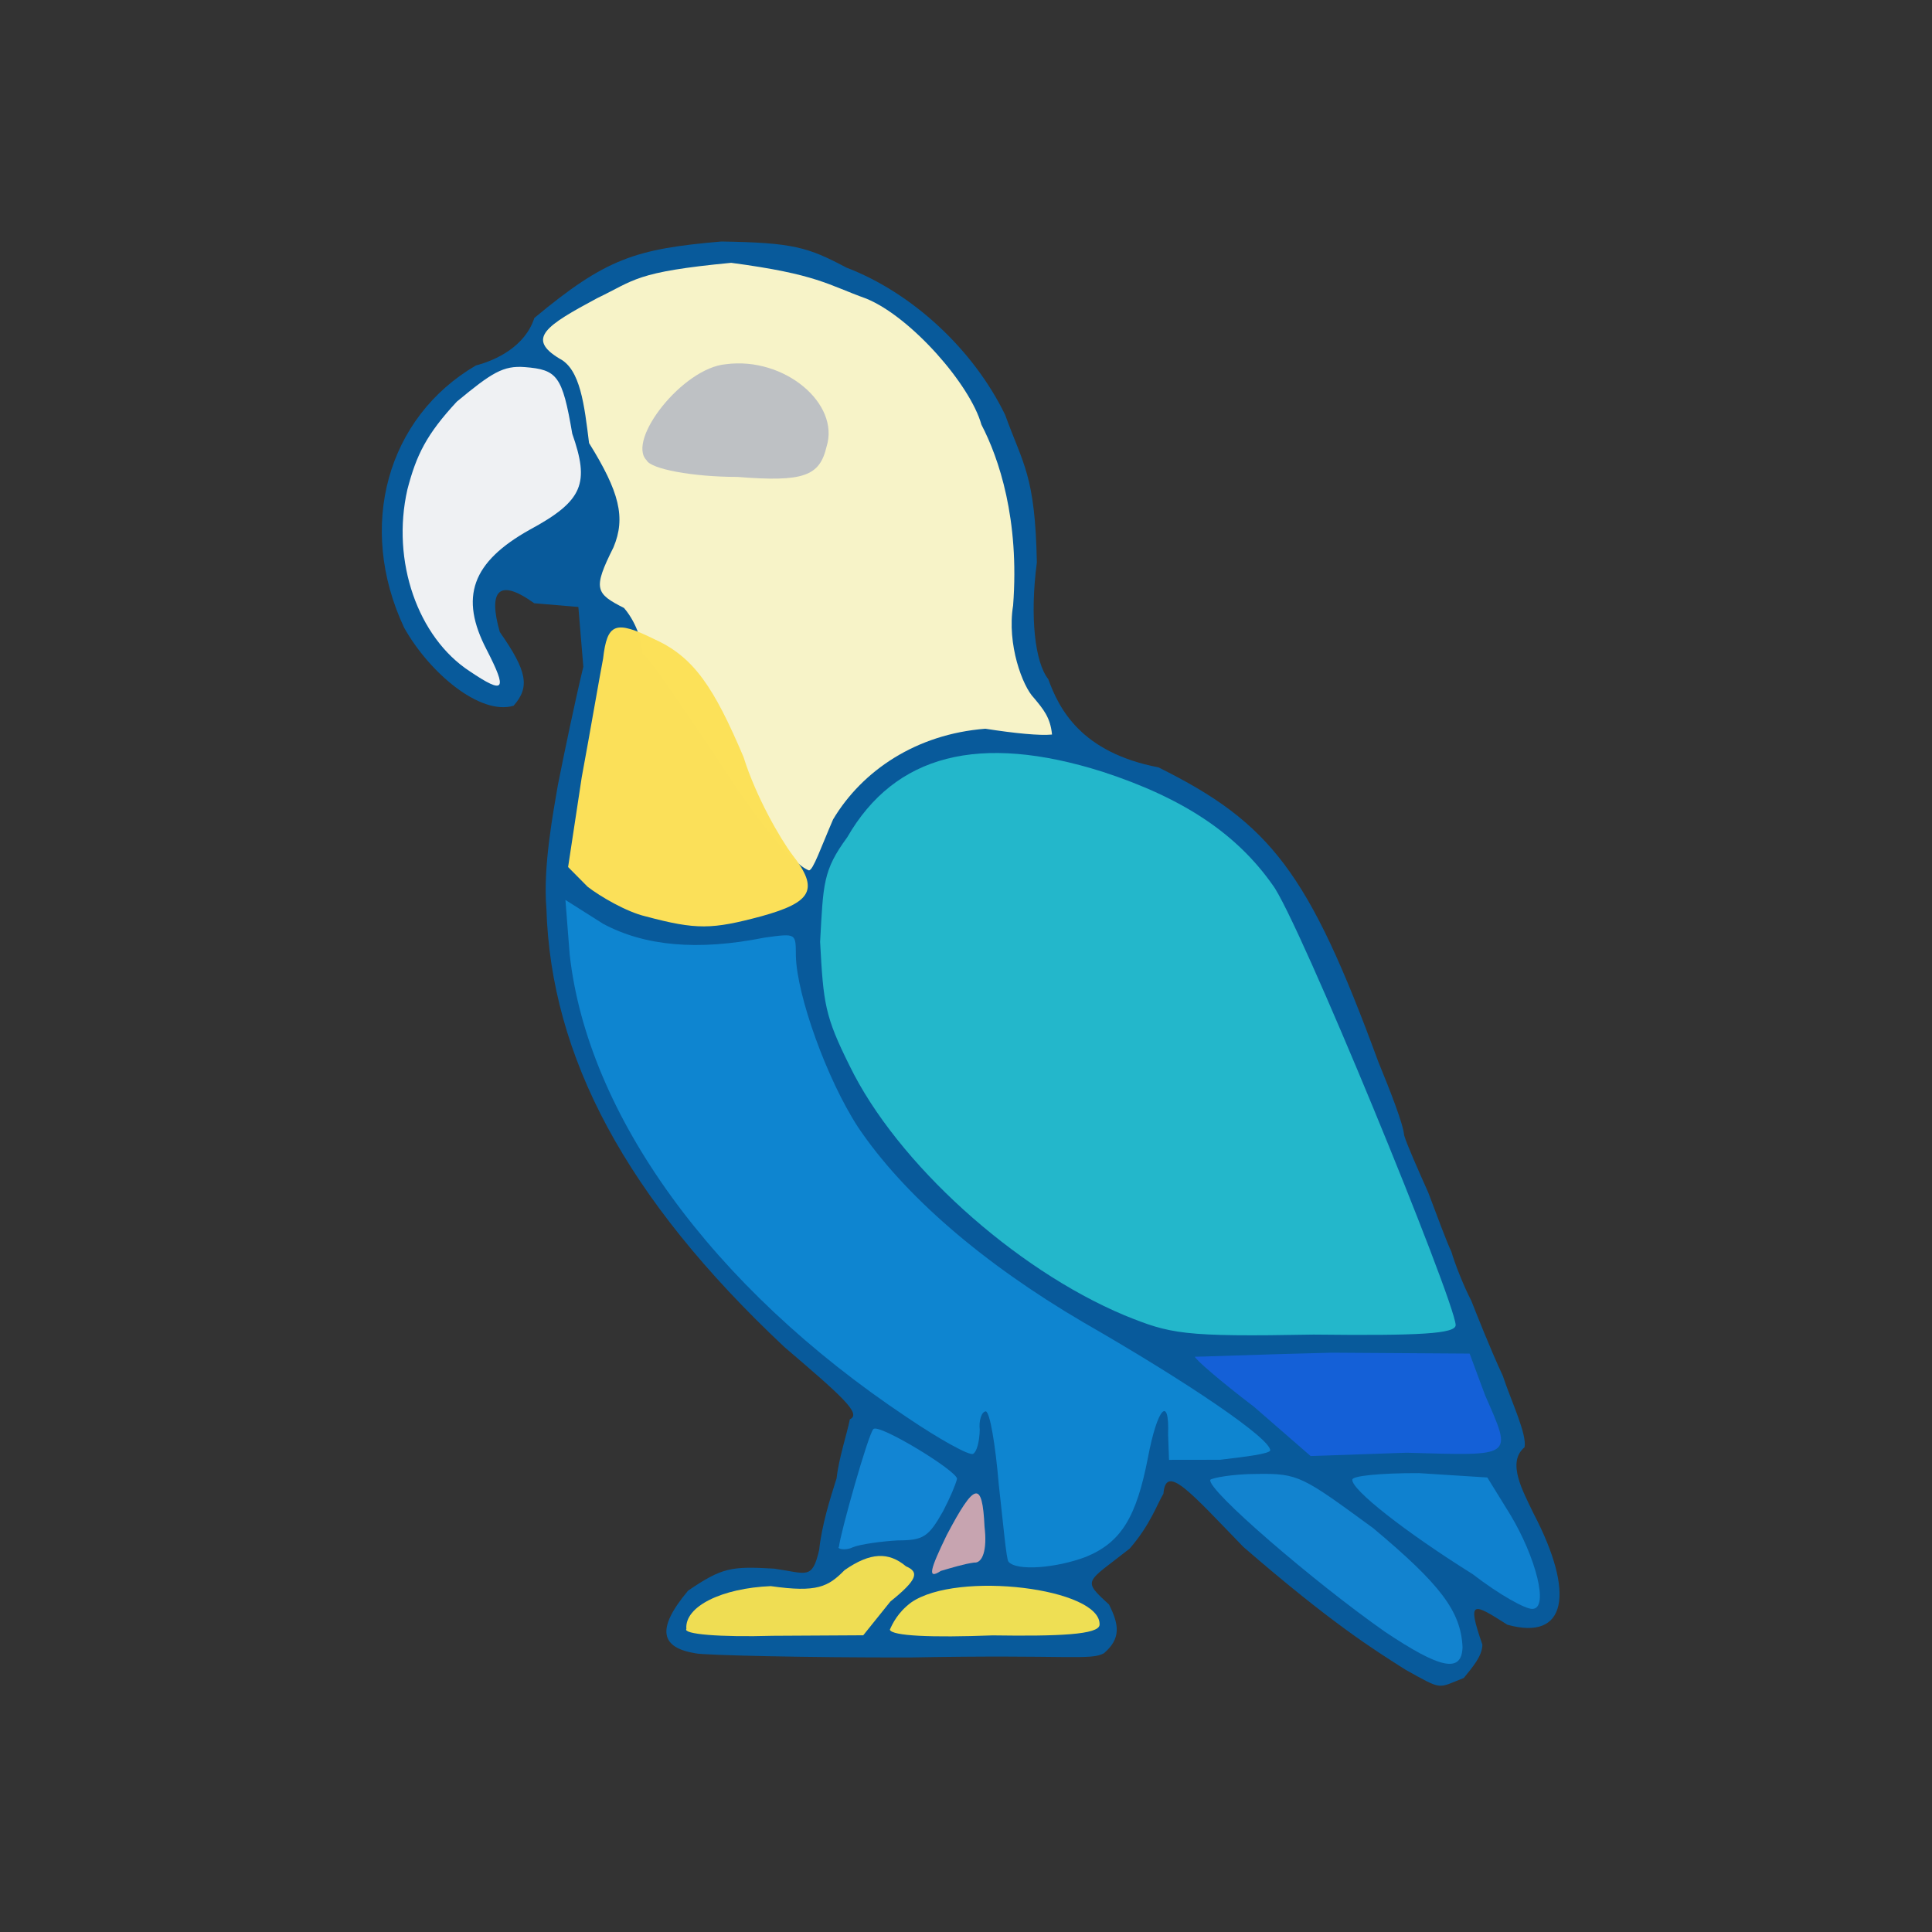 <?xml version="1.0" ?>
<svg xmlns="http://www.w3.org/2000/svg" version="1.1" width="224" height="224">
  <rect width="100%" height="100%" fill="#333333" stroke="none"/>
  <defs/>
  <g>
    <path d="M 162.99 193.611 C 159.243 191.239 154.369 188.192 144.168 179.363 C 137.915 172.908 135.177 169.668 134.889 173.19 C 134.173 174.33 133.435 176.703 130.978 179.546 C 125.907 183.554 125.401 183.111 128.581 186.029 C 129.747 188.358 129.998 189.956 127.995 191.681 C 126.467 192.541 123.844 191.825 105.634 192.168 C 93.4 192.198 81.619 191.903 80.677 191.696 C 76.636 191.044 75.989 188.952 79.777 184.425 C 83.719 181.739 84.78 181.578 89.765 181.872 C 93.521 182.402 94.158 183.22 94.971 179.723 C 95.276 176.831 96.255 173.715 96.999 171.388 C 97.239 169.107 98.241 166.097 98.533 164.555 C 99.938 163.931 97.634 161.896 90.944 156.178 C 72.526 138.881 63.87 122.483 63.351 105.327 C 62.937 100.475 64.162 94.117 64.669 91.081 C 65.461 87.096 66.619 81.52 67.632 77.301 L 67.056 70.372 L 61.94 69.942 C 57.783 66.949 56.588 68.528 57.949 73.278 C 61.153 77.85 61.446 79.67 59.547 81.824 C 55.697 82.972 49.833 78.073 46.862 72.787 C 41.33 61.021 44.893 48.376 55.185 42.368 C 57.522 41.766 60.887 40.162 61.953 36.865 C 70.254 29.959 73.655 28.861 83.63 28 C 91.94 28.13 93.677 28.657 98.116 31.018 C 105.69 33.906 112.825 40.452 116.537 48.098 C 118.629 53.872 120.019 55.107 120.215 65.216 C 119.381 71.55 120.003 76.807 121.535 78.734 C 122.78 82.152 125.3 87.234 134.314 88.97 C 147.319 95.425 151.74 101.142 159.802 123.099 C 161.206 126.524 162.712 130.369 162.796 131.613 C 163.087 132.634 164.392 135.574 165.588 138.247 C 166.605 140.94 167.797 144.172 168.274 145.112 C 168.643 146.422 169.693 149.104 170.585 150.806 C 171.125 152.162 172.714 156.241 174.244 159.526 C 175.173 162.374 177.078 166.309 176.754 167.804 C 174.656 169.56 176.588 172.915 177.779 175.429 C 182.67 184.776 181.649 190.291 174.759 188.371 C 170.793 185.842 170.038 185.397 171.871 190.686 C 171.852 192.058 170.672 193.344 169.718 194.544 C 166.617 195.768 167.307 196.0 162.99 193.611" stroke-width="0.0" fill="rgb(8, 90, 155)" opacity="0.998"/>
    <path d="M 54.437 77.813 C 48.473 73.905 45.337 65.097 47.234 56.752 C 48.274 52.753 49.435 50.376 52.967 46.564 C 57.024 43.203 58.344 42.368 60.855 42.562 C 64.587 42.863 65.198 43.523 66.349 50.287 C 68.356 56.013 67.654 58.045 61.45 61.399 C 54.709 65.162 53.233 69.235 56.439 75.359 C 58.807 79.988 58.59 80.617 54.437 77.813" stroke-width="1.0" fill="rgb(239, 241, 243)" opacity="0.997"/>
    <path d="M 83.254 88.08 C 78.905 81.65 74.99 75.768 74.492 75.822 C 74.489 74.786 73.994 72.429 72.353 70.492 C 69.026 68.806 68.721 68.271 71.127 63.46 C 72.578 60.012 71.802 57.007 68.297 51.369 C 67.75 46.977 67.295 42.807 64.869 41.578 C 61.008 39.247 63.283 37.76 69.242 34.568 C 73.634 32.466 73.617 31.536 84.772 30.471 C 94.767 31.8 95.907 32.996 100.45 34.626 C 105.674 36.781 112.504 44.624 113.785 49.231 C 115.811 53.111 118.222 60.215 117.461 70.209 C 116.722 74.711 118.568 79.59 119.878 80.922 C 120.963 82.225 121.787 83.188 121.973 85.164 C 120.565 85.309 117.633 85.02 114.24 84.49 C 106.212 85.121 99.968 89.355 96.592 95 C 95.16 98.307 94.27 100.925 93.784 100.913 C 91.778 100.14 87.573 94.865 83.254 88.08" stroke-width="0.0" fill="rgb(247, 243, 200)" opacity="0.999"/>
    <path d="M 130.35 152.489 C 117.594 147.131 103.98 134.823 98.515 123.59 C 95.627 117.802 95.467 116.353 95.085 109.194 C 95.459 102.458 95.401 100.929 98.229 97.079 C 103.756 87.482 113.532 84.96 127.835 89.481 C 137.31 92.568 143.41 96.724 147.551 102.604 C 150.533 106.513 168.627 150.68 168.773 153.621 C 168.799 154.645 164.661 154.875 152.3 154.735 C 137.075 155.014 135.706 154.659 130.35 152.489" stroke-width="1.0" fill="rgb(36, 183, 203)" opacity="0.992"/>
    <path d="M 160.561 189.181 C 152.467 183.512 139.875 172.703 140.327 171.569 C 140.52 171.361 142.895 170.893 145.691 170.892 C 150.579 170.808 151.007 171.18 159.216 177.182 C 167.034 183.727 169.375 186.819 169.569 190.97 C 169.48 194.04 166.969 193.472 160.561 189.181" stroke-width="1.0" fill="rgb(19, 131, 208)" opacity="0.989"/>
    <path d="M 170.749 182.514 C 162.856 177.575 156.698 172.713 156.792 171.566 C 156.715 171.12 160.052 170.783 164.526 170.798 L 172.444 171.303 L 175.087 175.584 C 178.042 180.474 179.646 186.522 177.66 186.539 C 176.848 186.565 173.864 184.913 170.749 182.514" stroke-width="1.0" fill="rgb(16, 130, 208)" opacity="0.986"/>
    <path d="M 116.921 181.064 C 116.682 180.807 116.313 176.705 115.807 172.183 C 115.41 167.478 114.766 163.662 114.285 163.635 C 113.812 163.674 113.468 164.702 113.595 165.785 C 113.551 167.17 113.264 168.298 112.822 168.564 C 112.409 168.81 108.892 166.859 105.184 164.347 C 82.361 149.133 68.12 129.114 66.055 110.711 L 65.556 104.34 L 69.93 107.108 C 74.708 109.669 80.833 110.274 88.65 108.708 C 92.382 108.197 92.251 108.194 92.276 110.847 C 92.386 115.375 95.828 125.071 99.482 130.685 C 104.749 138.517 113.867 146.433 125.606 153.313 C 137.754 160.288 147.3 166.781 147.275 168.166 C 147.163 168.556 144.541 168.883 141.462 169.249 L 135.538 169.258 L 135.433 166.322 C 135.595 161.73 134.191 163.182 133.093 169.009 C 131.756 175.89 130.004 178.817 125.916 180.5 C 122.442 181.817 117.854 182.18 116.921 181.064" stroke-width="1.0" fill="rgb(15, 133, 209)" opacity="0.991"/>
    <path d="M 97.27 179.34 C 97.439 177.714 100.677 166.236 101.261 165.694 C 101.847 164.982 111.037 170.576 110.96 171.469 C 110.776 172.152 110.242 173.485 109.335 175.226 C 107.647 178.217 107.048 178.59 104.083 178.598 C 102.263 178.696 99.677 179.046 98.875 179.396 C 97.948 179.84 96.987 179.553 97.27 179.34" stroke-width="1.0" fill="rgb(18, 133, 211)" opacity="0.999"/>
    <path d="M 145.371 163.089 C 141.428 160.086 138.491 157.535 138.541 157.29 C 138.497 157.347 145.644 157.043 154.412 156.833 L 170.393 156.939 L 172.181 161.759 C 175.383 169.072 175.61 168.778 163.076 168.432 L 151.955 168.815 L 145.371 163.089" stroke-width="1.0" fill="rgb(21, 97, 215)" opacity="0.995"/>
    <path d="M 109.766 177.98 C 112.98 171.893 113.897 171.539 114.15 177.035 C 114.478 179.722 113.903 181.265 112.94 181.168 C 111.815 181.308 110.136 181.828 109.083 182.135 C 107.465 183.193 107.839 181.961 109.766 177.98" stroke-width="1.0" fill="rgb(209, 168, 177)" opacity="0.953"/>
    <path d="M 79.58 188.858 C 79.359 186.241 83.722 184.13 89.365 183.899 C 94.742 184.665 96.017 183.979 97.92 182.046 C 100.914 179.961 103.028 179.91 105.043 181.601 C 106.594 182.271 106.399 183.134 103.231 185.685 L 100.087 189.598 L 89.607 189.657 C 83.425 189.839 79.153 189.465 79.58 188.858" stroke-width="1.0" fill="rgb(243, 224, 83)" opacity="0.982"/>
    <path d="M 103.169 188.954 C 103.451 188.306 104.085 186.945 105.642 185.793 C 110.994 182.072 127.684 184.152 127.486 188.377 C 127.437 189.536 122.685 189.722 115.08 189.61 C 108.016 189.881 103.422 189.681 103.169 188.954" stroke-width="1.0" fill="rgb(242, 225, 83)" opacity="0.98"/>
    <path d="M 74.972 53.371 C 72.623 51.038 79.145 42.659 84.165 42.227 C 90.952 41.339 97.401 46.795 95.836 51.774 C 95.03 55.221 93.181 55.904 85.488 55.295 C 80.279 55.293 75.455 54.372 74.972 53.371" stroke-width="1.0" fill="rgb(190, 193, 196)" opacity="1.0"/>
    <path d="M 74.841 106.243 C 72.626 105.72 69.573 103.932 68.128 102.809 L 65.867 100.527 L 67.444 90.135 C 68.474 84.57 69.473 78.695 69.921 76.38 C 70.397 72.235 71.337 71.869 75.902 74.127 C 80.48 76.193 82.801 79.761 86.203 87.759 C 87.647 92.378 90.456 97.24 91.892 99.143 C 95.007 103.138 94.107 104.616 88.307 106.224 C 82.525 107.776 80.76 107.819 74.841 106.243" stroke-width="1.0" fill="rgb(252, 225, 89)" opacity="0.993"/>
  </g>
</svg>
